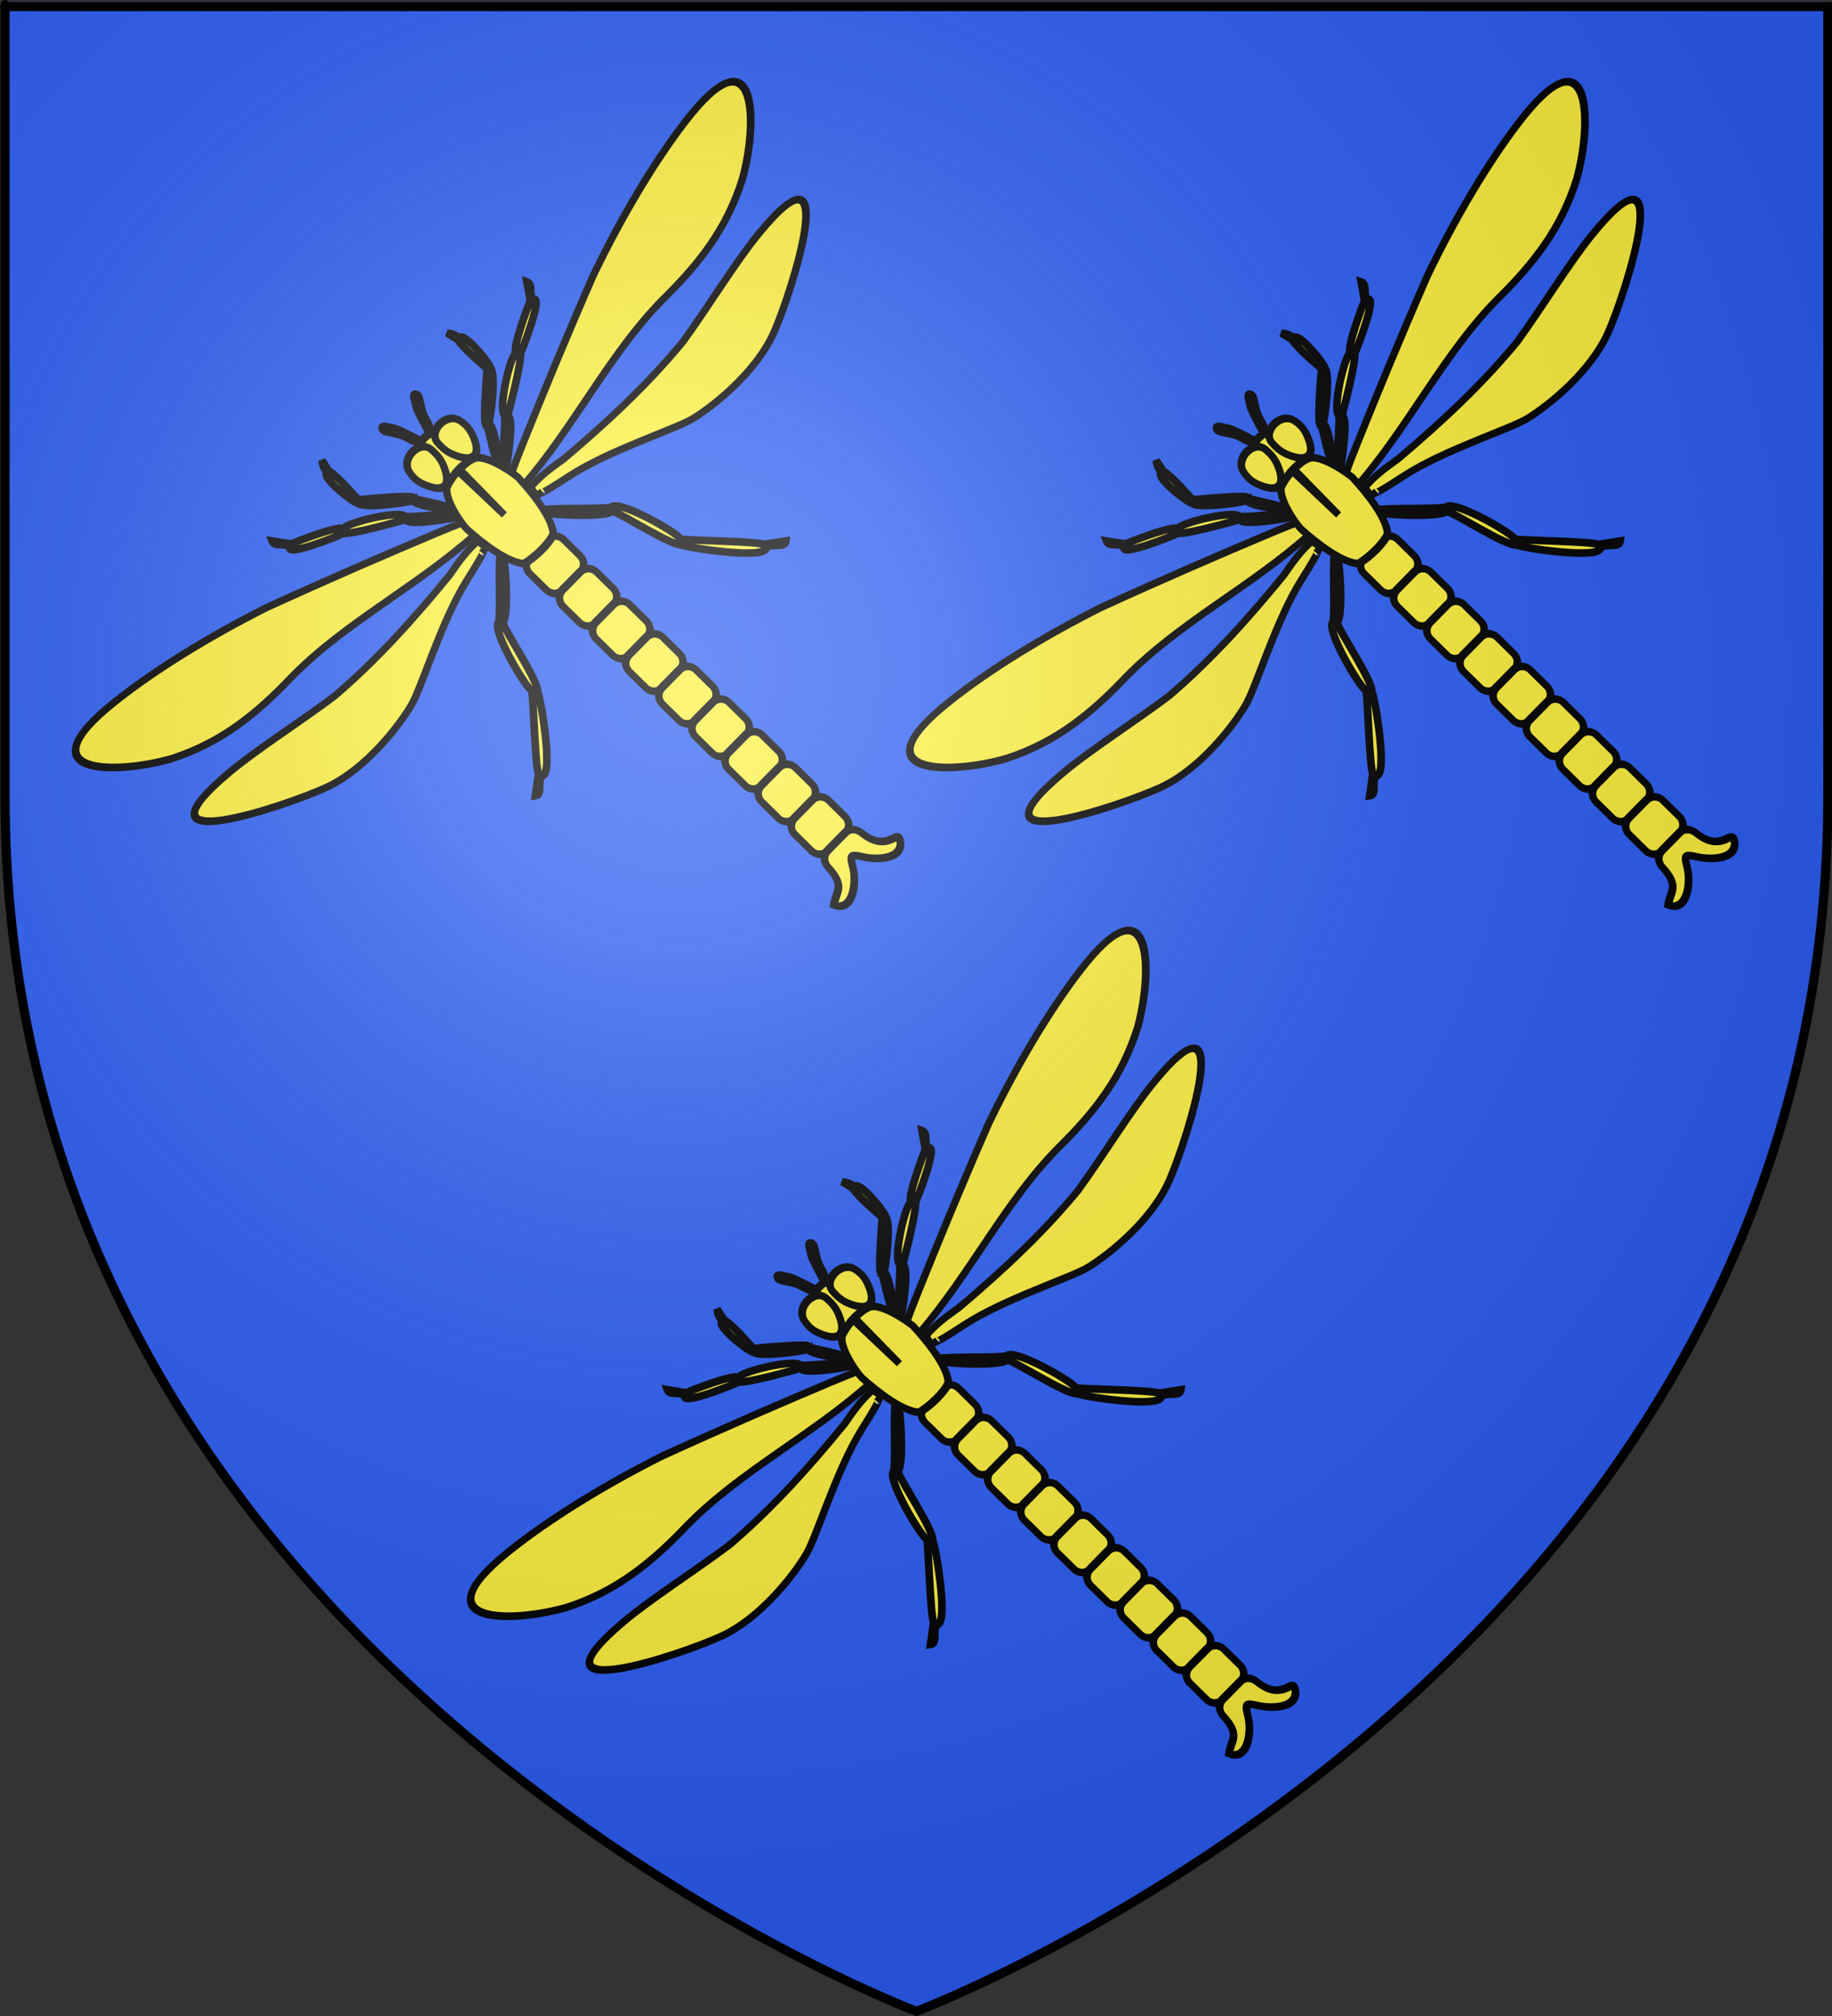<?xml version="1.0" encoding="UTF-8" standalone="no"?>
<svg
   xmlns:dc="http://purl.org/dc/elements/1.1/"
   xmlns:cc="http://web.resource.org/cc/"
   xmlns:rdf="http://www.w3.org/1999/02/22-rdf-syntax-ns#"
   xmlns:svg="http://www.w3.org/2000/svg"
   xmlns="http://www.w3.org/2000/svg"
   xmlns:xlink="http://www.w3.org/1999/xlink"
   xmlns:sodipodi="http://sodipodi.sourceforge.net/DTD/sodipodi-0.dtd"
   xmlns:inkscape="http://www.inkscape.org/namespaces/inkscape"
   height="660"
   width="600"
   version="1.0"
   id="svg2"
   sodipodi:version="0.32"
   inkscape:version="0.44.1"
   sodipodi:docname="Blason ville fr Persan (Val-d'Oise).svg"
   sodipodi:docbase="C:\Documents and Settings\Standard\Mes documents\aaaOuiqui\Blasons\Blasons Val-d'Oise"
   inkscape:export-filename="/Users/olivier/Desktop/Blason Rouge/Blason_Vide_3D.png"
   inkscape:export-xdpi="144"
   inkscape:export-ydpi="144">
  <rect width="100%" height="100%" fill="#333333" stroke="none"/>
  <sodipodi:namedview
     inkscape:window-height="712"
     inkscape:window-width="1003"
     inkscape:pageshadow="2"
     inkscape:pageopacity="0.0"
     guidetolerance="10.0"
     gridtolerance="10.0"
     objecttolerance="10.0"
     borderopacity="1.0"
     bordercolor="#666666"
     pagecolor="#ffffff"
     id="base"
     showgrid="false"
     height="660px"
     inkscape:zoom="0.27695016"
     inkscape:cx="520.34929"
     inkscape:cy="273.34313"
     inkscape:window-x="0"
     inkscape:window-y="0"
     inkscape:current-layer="layer4"
     showguides="true"
     inkscape:guide-bbox="true" />
  <desc
     id="desc4">Flag of Canton of Valais (Wallis)</desc>
  <defs
     id="defs6">
    <linearGradient
       id="linearGradient2893">
      <stop
         style="stop-color:white;stop-opacity:0.314;"
         offset="0"
         id="stop2895" />
      <stop
         id="stop2897"
         offset="0.19"
         style="stop-color:white;stop-opacity:0.251;" />
      <stop
         style="stop-color:#6b6b6b;stop-opacity:0.125;"
         offset="0.6"
         id="stop2901" />
      <stop
         style="stop-color:black;stop-opacity:0.125;"
         offset="1"
         id="stop2899" />
    </linearGradient>
    <radialGradient
       inkscape:collect="always"
       xlink:href="#linearGradient2893"
       id="radialGradient3163"
       gradientUnits="userSpaceOnUse"
       gradientTransform="matrix(1.353,0,0,1.349,-77.629,-85.747)"
       cx="221.445"
       cy="226.331"
       fx="221.445"
       fy="226.331"
       r="300" />
  </defs>
  <g
     inkscape:groupmode="layer"
     id="layer3"
     inkscape:label="Fond écu"
     style="display:inline">
    <path
       id="path2855"
       style="fill:#2b5df2;fill-opacity:1;fill-rule:evenodd;stroke:none;stroke-width:1px;stroke-linecap:butt;stroke-linejoin:miter;stroke-opacity:1"
       d="M 300.147,656.976 C 300.147,656.976 598.647,544.655 598.647,259.204 C 598.647,-26.248 598.647,0.652 598.647,0.652 L 1.647,0.652 L 1.647,259.204 C 1.647,544.655 300.147,656.976 300.147,656.976 z "
       sodipodi:nodetypes="cccccc" />
  </g>
  <g
     inkscape:groupmode="layer"
     id="layer4"
     inkscape:label="Meubles"
     style="display:inline">
    <g
       id="g32920"
       transform="translate(4.655,-3.611)"
       style="stroke:black;stroke-opacity:1;stroke-width:2.5;stroke-miterlimit:4;stroke-dasharray:none">
      <g
         id="g31835"
         inkscape:label="Fond écu"
         style="opacity:1;fill:#fcef3c;fill-opacity:1;stroke:black;stroke-width:9.733;stroke-miterlimit:4;stroke-dasharray:none;stroke-opacity:1;display:inline"
         transform="matrix(0.18,-0.183,0.183,0.18,341.452,244.787)">
        <g
           style="fill:#fcef3c;fill-opacity:1;stroke:black;stroke-width:9.733;stroke-miterlimit:4;stroke-dasharray:none;stroke-opacity:1"
           id="g31539"
           transform="translate(-763.404,10.213)">
          <g
             transform="translate(380.425,-137.872)"
             id="g29633"
             style="fill:#fcef3c;fill-opacity:1;stroke:black;stroke-width:9.733;stroke-miterlimit:4;stroke-dasharray:none;stroke-opacity:1">
            <g
               id="g29617"
               transform="matrix(1.527,0,0,1.324,-470.138,-30.334)"
               style="fill:#fcef3c;fill-opacity:1;stroke:black;stroke-width:6.845;stroke-miterlimit:4;stroke-dasharray:none;stroke-opacity:1">
              <path
                 sodipodi:nodetypes="cscscccc"
                 id="path28728"
                 d="M 883.733,142.759 C 883.733,142.759 866.356,148.401 908.106,128.316 C 949.855,108.231 994.99,87.018 1050.731,62.42 C 1101.253,42.646 1153.166,27.783 1196.064,21.799 C 1295.172,7.973 1237.397,72.794 1196.064,99.43 C 1157.398,122.445 1120.349,127.366 1076.909,126.51 C 1013.33,126.501 950.394,151.441 884.636,156.299 L 883.733,142.759 z "
                 style="fill:#fcef3c;fill-opacity:1;fill-rule:evenodd;stroke:black;stroke-width:6.845;stroke-linecap:butt;stroke-linejoin:miter;stroke-miterlimit:4;stroke-dasharray:none;stroke-opacity:1" />
              <path
                 sodipodi:nodetypes="cccssssccc"
                 id="path28730"
                 d="M 887.344,162.618 C 899.681,161.489 911.154,163.492 924.354,166.229 C 970.692,171.122 1017.03,173.616 1063.368,168.937 C 1097.82,163.068 1141.149,151.438 1170.788,148.175 C 1284.882,135.616 1157.769,209.68 1122.946,224.904 C 1089.513,239.52 1044.428,233.639 1023.65,227.612 C 1007.346,222.882 955.612,191.309 917.133,181.575 C 882.79,172.887 891.857,173.45 891.857,173.45 L 885.538,172.548 L 887.344,162.618 z "
                 style="fill:#fcef3c;fill-opacity:1;fill-rule:evenodd;stroke:black;stroke-width:6.845;stroke-linecap:butt;stroke-linejoin:miter;stroke-miterlimit:4;stroke-dasharray:none;stroke-opacity:1" />
            </g>
            <g
               transform="matrix(-1.527,0,0,1.324,2144.38,-30.334)"
               id="g29627"
               style="fill:#fcef3c;fill-opacity:1;stroke:black;stroke-width:6.845;stroke-miterlimit:4;stroke-dasharray:none;stroke-opacity:1">
              <path
                 style="fill:#fcef3c;fill-opacity:1;fill-rule:evenodd;stroke:black;stroke-width:6.845;stroke-linecap:butt;stroke-linejoin:miter;stroke-miterlimit:4;stroke-dasharray:none;stroke-opacity:1"
                 d="M 883.733,142.759 C 883.733,142.759 866.356,148.401 908.106,128.316 C 949.855,108.231 994.99,87.018 1050.731,62.42 C 1101.253,42.646 1153.166,27.783 1196.064,21.799 C 1295.172,7.973 1237.397,72.794 1196.064,99.43 C 1157.398,122.445 1120.349,127.366 1076.909,126.51 C 1013.33,126.501 950.394,151.441 884.636,156.299 L 883.733,142.759 z "
                 id="path29629"
                 sodipodi:nodetypes="cscscccc" />
              <path
                 style="fill:#fcef3c;fill-opacity:1;fill-rule:evenodd;stroke:black;stroke-width:6.845;stroke-linecap:butt;stroke-linejoin:miter;stroke-miterlimit:4;stroke-dasharray:none;stroke-opacity:1"
                 d="M 887.344,162.618 C 899.681,161.489 911.154,163.492 924.354,166.229 C 970.692,171.122 1017.03,173.616 1063.368,168.937 C 1097.82,163.068 1141.149,151.438 1170.788,148.175 C 1284.882,135.616 1157.769,209.68 1122.946,224.904 C 1089.513,239.52 1044.428,233.639 1023.65,227.612 C 1007.346,222.882 955.612,191.309 917.133,181.575 C 882.79,172.887 891.857,173.45 891.857,173.45 L 885.538,172.548 L 887.344,162.618 z "
                 id="path29631"
                 sodipodi:nodetypes="cccssssccc" />
            </g>
          </g>
          <g
             transform="translate(381.598,-137.872)"
             id="g30568"
             style="fill:#fcef3c;fill-opacity:1;stroke:black;stroke-width:9.733;stroke-miterlimit:4;stroke-dasharray:none;stroke-opacity:1">
            <g
               id="g30555"
               style="fill:#fcef3c;fill-opacity:1;stroke:black;stroke-width:9.733;stroke-miterlimit:4;stroke-dasharray:none;stroke-opacity:1">
              <path
                 sodipodi:nodetypes="ccccccccsc"
                 id="path29663"
                 d="M 881.025,140.051 C 894.521,124.059 923.861,102.209 926.159,96.722 C 927.354,84.324 985.34,48.769 992.958,51.587 C 994.136,43.737 1046.486,20.55 1053.704,17.621 L 1067.704,-2.239 C 1071.3,5.59 1058.625,9.707 1057.205,19.207 C 1071.351,24.379 1002.6,54.232 996.879,55.836 C 990.534,64.608 937.527,95.081 928.694,100.023 C 933.452,106.409 896.267,134.141 882.924,143.211 C 878.394,146.29 885.871,138.55 881.025,140.051 z "
                 style="fill:#fcef3c;fill-opacity:1;fill-rule:evenodd;stroke:black;stroke-width:9.733;stroke-linecap:butt;stroke-linejoin:miter;stroke-miterlimit:4;stroke-dasharray:none;stroke-opacity:1" />
              <path
                 style="fill:#fcef3c;fill-opacity:1;fill-rule:evenodd;stroke:black;stroke-width:9.733;stroke-linecap:butt;stroke-linejoin:miter;stroke-miterlimit:4;stroke-dasharray:none;stroke-opacity:1"
                 d="M 878.079,130.319 C 884.719,115.228 901.464,92.456 902.1,87.738 C 897.044,86.821 940.16,50.28 953.049,39.476 C 953.251,32.927 949.88,1.484 953.351,-13.638 L 949.798,-29.069 C 953.73,-23.696 955.399,-20.759 956.099,-13.097 C 966.678,-17.14 960.309,39.627 956.569,42.004 C 957.455,51.743 909.375,88.564 904.475,89.803 C 908.967,93.825 887.752,122.717 879.982,132.399 C 877.344,135.687 881.222,128.196 878.079,130.319 z "
                 id="path30551"
                 sodipodi:nodetypes="ccccccccsc" />
              <path
                 style="fill:#fcef3c;fill-opacity:1;fill-rule:evenodd;stroke:black;stroke-width:9.733;stroke-linecap:butt;stroke-linejoin:miter;stroke-miterlimit:4;stroke-dasharray:none;stroke-opacity:1"
                 d="M 878.665,219.134 C 897.28,235.832 932.807,273.943 938.944,276.399 C 952.382,276.339 974.693,360.563 971.345,367.815 C 979.329,378.59 1037.181,438.579 1041.099,448.298 L 1063.919,465.161 C 1055.9,471.304 1050.122,454.095 1039.772,453.433 C 1028.327,463.147 969.539,381.715 967.204,373.912 C 957.107,366.237 941.923,292.121 935.672,280.418 C 928.186,282.879 886.643,239.695 875.477,222.242 C 871.686,216.317 880.796,225.724 878.665,219.134 z "
                 id="path30553"
                 sodipodi:nodetypes="ccccccccsc" />
            </g>
            <g
               id="g30560"
               transform="matrix(-1,0,0,1,1671.896,0)"
               style="fill:#fcef3c;fill-opacity:1;stroke:black;stroke-width:9.733;stroke-miterlimit:4;stroke-dasharray:none;stroke-opacity:1">
              <path
                 style="fill:#fcef3c;fill-opacity:1;fill-rule:evenodd;stroke:black;stroke-width:9.733;stroke-linecap:butt;stroke-linejoin:miter;stroke-miterlimit:4;stroke-dasharray:none;stroke-opacity:1"
                 d="M 881.025,140.051 C 894.521,124.059 923.861,102.209 926.159,96.722 C 927.354,84.324 985.34,48.769 992.958,51.587 C 994.136,43.737 1046.486,20.55 1053.704,17.621 L 1067.704,-2.239 C 1071.3,5.59 1058.625,9.707 1057.205,19.207 C 1071.351,24.379 1002.6,54.232 996.879,55.836 C 990.534,64.608 937.527,95.081 928.694,100.023 C 933.452,106.409 896.267,134.141 882.924,143.211 C 878.394,146.29 885.871,138.55 881.025,140.051 z "
                 id="path30562"
                 sodipodi:nodetypes="ccccccccsc" />
              <path
                 sodipodi:nodetypes="ccccccccsc"
                 id="path30564"
                 d="M 878.079,130.319 C 884.719,115.228 901.464,92.456 902.1,87.738 C 897.044,86.821 940.16,50.28 953.049,39.476 C 953.251,32.927 949.88,1.484 953.351,-13.638 L 949.798,-29.069 C 953.73,-23.696 955.399,-20.759 956.099,-13.097 C 966.678,-17.14 960.309,39.627 956.569,42.004 C 957.455,51.743 909.375,88.564 904.475,89.803 C 908.967,93.825 887.752,122.717 879.982,132.399 C 877.344,135.687 881.222,128.196 878.079,130.319 z "
                 style="fill:#fcef3c;fill-opacity:1;fill-rule:evenodd;stroke:black;stroke-width:9.733;stroke-linecap:butt;stroke-linejoin:miter;stroke-miterlimit:4;stroke-dasharray:none;stroke-opacity:1" />
              <path
                 sodipodi:nodetypes="ccccccccsc"
                 id="path30566"
                 d="M 878.665,219.134 C 897.28,235.832 932.807,273.943 938.944,276.399 C 952.382,276.339 974.693,360.563 971.345,367.815 C 979.329,378.59 1037.181,438.579 1041.099,448.298 L 1063.919,465.161 C 1055.9,471.304 1050.122,454.095 1039.772,453.433 C 1028.327,463.147 969.539,381.715 967.204,373.912 C 957.107,366.237 941.923,292.121 935.672,280.418 C 928.186,282.879 886.643,239.695 875.477,222.242 C 871.686,216.317 880.796,225.724 878.665,219.134 z "
                 style="fill:#fcef3c;fill-opacity:1;fill-rule:evenodd;stroke:black;stroke-width:9.733;stroke-linecap:butt;stroke-linejoin:miter;stroke-miterlimit:4;stroke-dasharray:none;stroke-opacity:1" />
            </g>
          </g>
          <g
             transform="matrix(0.871,0,0,1,487.968,-137.971)"
             id="g29641"
             style="fill:#fcef3c;fill-opacity:1;stroke:black;stroke-width:10.426;stroke-miterlimit:4;stroke-dasharray:none;stroke-opacity:1">
            <path
               style="fill:#fcef3c;fill-opacity:1;stroke:black;stroke-width:10.426;stroke-miterlimit:4;stroke-dasharray:none;stroke-opacity:1"
               d="M 818.736,246.383 L 855.758,246.383 C 864.952,246.383 872.353,253.215 872.353,261.702 L 872.353,291.064 C 872.353,299.551 864.952,306.383 855.758,306.383 L 818.736,306.383 C 809.542,306.383 802.141,299.551 802.141,291.064 L 802.141,261.702 C 802.141,253.215 809.542,246.383 818.736,246.383 z "
               id="rect27796" />
            <path
               style="fill:#fcef3c;fill-opacity:1;stroke:black;stroke-width:10.426;stroke-miterlimit:4;stroke-dasharray:none;stroke-opacity:1"
               d="M 818.736,305.674 L 855.758,305.674 C 864.952,305.674 872.353,312.506 872.353,320.993 L 872.353,350.355 C 872.353,358.841 864.952,365.674 855.758,365.674 L 818.736,365.674 C 809.542,365.674 802.141,358.841 802.141,350.355 L 802.141,320.993 C 802.141,312.506 809.542,305.674 818.736,305.674 z "
               id="path27801" />
            <path
               style="fill:#fcef3c;fill-opacity:1;stroke:black;stroke-width:10.426;stroke-miterlimit:4;stroke-dasharray:none;stroke-opacity:1"
               d="M 818.736,364.964 L 855.758,364.964 C 864.952,364.964 872.353,371.797 872.353,380.284 L 872.353,409.645 C 872.353,418.132 864.952,424.964 855.758,424.964 L 818.736,424.964 C 809.542,424.964 802.141,418.132 802.141,409.645 L 802.141,380.284 C 802.141,371.797 809.542,364.964 818.736,364.964 z "
               id="path27803" />
            <path
               style="fill:#fcef3c;fill-opacity:1;stroke:black;stroke-width:10.426;stroke-miterlimit:4;stroke-dasharray:none;stroke-opacity:1"
               d="M 818.736,424.255 L 855.758,424.255 C 864.952,424.255 872.353,431.088 872.353,439.574 L 872.353,468.936 C 872.353,477.423 864.952,484.255 855.758,484.255 L 818.736,484.255 C 809.542,484.255 802.141,477.423 802.141,468.936 L 802.141,439.574 C 802.141,431.088 809.542,424.255 818.736,424.255 z "
               id="path27805" />
            <path
               style="fill:#fcef3c;fill-opacity:1;stroke:black;stroke-width:10.426;stroke-miterlimit:4;stroke-dasharray:none;stroke-opacity:1"
               d="M 818.736,483.546 L 855.758,483.546 C 864.952,483.546 872.353,490.378 872.353,498.865 L 872.353,528.227 C 872.353,536.714 864.952,543.546 855.758,543.546 L 818.736,543.546 C 809.542,543.546 802.141,536.714 802.141,528.227 L 802.141,498.865 C 802.141,490.378 809.542,483.546 818.736,483.546 z "
               id="path27807" />
            <path
               style="fill:#fcef3c;fill-opacity:1;stroke:black;stroke-width:10.426;stroke-miterlimit:4;stroke-dasharray:none;stroke-opacity:1"
               d="M 818.736,542.837 L 855.758,542.837 C 864.952,542.837 872.353,549.669 872.353,558.156 L 872.353,587.518 C 872.353,596.005 864.952,602.837 855.758,602.837 L 818.736,602.837 C 809.542,602.837 802.141,596.005 802.141,587.518 L 802.141,558.156 C 802.141,549.669 809.542,542.837 818.736,542.837 z "
               id="path27809" />
            <path
               style="fill:#fcef3c;fill-opacity:1;stroke:black;stroke-width:10.426;stroke-miterlimit:4;stroke-dasharray:none;stroke-opacity:1"
               d="M 818.736,602.128 L 855.758,602.128 C 864.952,602.128 872.353,608.96 872.353,617.447 L 872.353,646.808 C 872.353,655.295 864.952,662.128 855.758,662.128 L 818.736,662.128 C 809.542,662.128 802.141,655.295 802.141,646.808 L 802.141,617.447 C 802.141,608.96 809.542,602.128 818.736,602.128 z "
               id="path27811" />
            <path
               style="fill:#fcef3c;fill-opacity:1;stroke:black;stroke-width:10.426;stroke-miterlimit:4;stroke-dasharray:none;stroke-opacity:1"
               d="M 818.736,661.418 L 855.758,661.418 C 864.952,661.418 872.353,668.251 872.353,676.738 L 872.353,706.099 C 872.353,714.586 864.952,721.418 855.758,721.418 L 818.736,721.418 C 809.542,721.418 802.141,714.586 802.141,706.099 L 802.141,676.738 C 802.141,668.251 809.542,661.418 818.736,661.418 z "
               id="path27813" />
            <path
               style="fill:#fcef3c;fill-opacity:1;stroke:black;stroke-width:10.426;stroke-miterlimit:4;stroke-dasharray:none;stroke-opacity:1"
               d="M 818.736,720.709 L 855.758,720.709 C 864.952,720.709 872.353,727.542 872.353,736.028 L 872.353,765.39 C 872.353,773.877 864.952,780.709 855.758,780.709 L 818.736,780.709 C 809.542,780.709 802.141,773.877 802.141,765.39 L 802.141,736.028 C 802.141,727.542 809.542,720.709 818.736,720.709 z "
               id="path27815" />
            <path
               id="path27799"
               d="M 818.709,780 L 855.73,780 C 864.924,780 871.425,786.922 872.326,795.319 C 876.566,834.824 909.927,825.431 905.57,834.441 C 890.532,858.469 860.956,835.497 848.262,817.326 C 839.313,804.516 836.875,804.059 827.626,817.634 C 815.177,835.907 780.407,858.318 768.532,834.441 C 784.902,823.743 800.204,829 802.113,795.319 C 802.59,786.913 809.515,780 818.709,780 z "
               style="fill:#fcef3c;fill-opacity:1;stroke:black;stroke-width:10.426;stroke-miterlimit:4;stroke-dasharray:none;stroke-opacity:1"
               sodipodi:nodetypes="ccscsscsc" />
            <g
               id="g28724"
               transform="translate(1.208,0)"
               style="fill:#fcef3c;fill-opacity:1;stroke:black;stroke-width:10.426;stroke-miterlimit:4;stroke-dasharray:none;stroke-opacity:1">
              <path
                 sodipodi:nodetypes="cssssc"
                 id="path27835"
                 d="M 842.553,48.511 C 859.064,1.277 856.681,12.194 863.881,1.012 C 869.588,-7.85 873.788,-1.288 871.922,1.915 C 868.118,8.442 859.114,17.881 856.222,27.066 C 852.898,37.622 852.392,37.263 849.574,42.128 C 838.114,61.916 842.553,48.511 842.553,48.511 z "
                 style="fill:#fcef3c;fill-opacity:1;fill-rule:evenodd;stroke:black;stroke-width:10.426;stroke-linecap:butt;stroke-linejoin:miter;stroke-miterlimit:4;stroke-dasharray:none;stroke-opacity:1" />
              <path
                 style="fill:#fcef3c;fill-opacity:1;fill-rule:evenodd;stroke:black;stroke-width:10.426;stroke-linecap:butt;stroke-linejoin:miter;stroke-miterlimit:4;stroke-dasharray:none;stroke-opacity:1"
                 d="M 829.524,48.511 C 813.013,1.277 815.396,12.194 808.196,1.012 C 802.49,-7.85 798.29,-1.288 800.156,1.915 C 803.959,8.442 812.963,17.881 815.856,27.066 C 819.18,37.622 819.686,37.263 822.503,42.128 C 833.964,61.916 829.524,48.511 829.524,48.511 z "
                 id="path28722"
                 sodipodi:nodetypes="cssssc" />
            </g>
            <path
               id="path27819"
               d="M 818.736,47.986 C 833.361,41.132 844.428,44.954 855.758,47.986 C 864.952,47.986 872.353,54.818 872.353,63.305 L 872.353,92.667 C 872.353,101.154 864.952,107.986 855.758,107.986 C 844.083,111.314 832.097,113.087 818.736,107.986 C 809.542,107.986 802.141,101.154 802.141,92.667 L 802.141,63.305 C 802.141,54.818 809.542,47.986 818.736,47.986 z "
               style="fill:#fcef3c;fill-opacity:1;stroke:black;stroke-width:10.426;stroke-miterlimit:4;stroke-dasharray:none;stroke-opacity:1"
               sodipodi:nodetypes="ccccccccc" />
            <g
               id="g27825"
               transform="translate(1.743,2)"
               style="fill:#fcef3c;fill-opacity:1;stroke:black;stroke-width:10.426;stroke-miterlimit:4;stroke-dasharray:none;stroke-opacity:1">
              <path
                 sodipodi:nodetypes="cssss"
                 id="path27821"
                 d="M 888.226,58.912 C 891.06,70.33 889.204,78.159 883.758,88.554 C 873.223,108.665 860.014,108.433 848.715,88.554 C 842.727,78.018 841.515,70.662 842.333,58.912 C 843.712,39.094 883.197,38.652 888.226,58.912 z "
                 style="fill:#fcef3c;fill-opacity:1;stroke:black;stroke-width:10.426;stroke-miterlimit:4;stroke-dasharray:none;stroke-opacity:1" />
              <path
                 style="fill:#fcef3c;fill-opacity:1;stroke:black;stroke-width:10.426;stroke-miterlimit:4;stroke-dasharray:none;stroke-opacity:1"
                 d="M 782.782,58.912 C 779.948,70.33 781.805,78.159 787.25,88.554 C 797.786,108.665 810.994,108.433 822.293,88.554 C 828.282,78.018 829.494,70.662 828.676,58.912 C 827.296,39.094 787.811,38.652 782.782,58.912 z "
                 id="path27823"
                 sodipodi:nodetypes="cssss" />
            </g>
            <g
               id="g27829"
               transform="translate(1.115,0)"
               style="fill:#fcef3c;fill-opacity:1;stroke:black;stroke-width:10.426;stroke-miterlimit:4;stroke-dasharray:none;stroke-opacity:1">
              <path
                 sodipodi:nodetypes="ccccccc"
                 d="M 866.487,108.68 C 879.104,117.123 887.022,145.641 889.423,164.272 C 887.93,193.648 882,232.625 866.487,247.485 C 853.216,252.463 822.785,251.616 805.777,247.485 C 790.263,232.625 784.334,193.648 782.84,164.272 C 783.971,145.701 793.737,115.849 805.777,108.68 C 822.359,102.814 853.258,101.807 866.487,108.68 z "
                 style="fill:#fcef3c;fill-opacity:1;fill-rule:evenodd;stroke:black;stroke-width:10.426;stroke-linecap:butt;stroke-linejoin:miter;stroke-miterlimit:4;stroke-dasharray:none;stroke-opacity:1"
                 id="path26017" />
              <path
                 sodipodi:nodetypes="cccc"
                 id="path26909"
                 d="M 834.268,104.094 L 836.132,185.694 L 837.996,104.094 L 834.268,104.094 z "
                 style="fill:#fcef3c;fill-opacity:1;fill-rule:evenodd;stroke:black;stroke-width:10.426;stroke-linecap:butt;stroke-linejoin:miter;stroke-miterlimit:4;stroke-dasharray:none;stroke-opacity:1" />
            </g>
          </g>
        </g>
      </g>
      <g
         id="g32764"
         inkscape:label="Fond écu"
         style="opacity:1;fill:#fcef3c;fill-opacity:1;stroke:black;stroke-width:9.733;stroke-miterlimit:4;stroke-dasharray:none;stroke-opacity:1;display:inline"
         transform="matrix(0.18,-0.183,0.183,0.18,68.215,244.787)">
        <g
           style="fill:#fcef3c;fill-opacity:1;stroke:black;stroke-width:9.733;stroke-miterlimit:4;stroke-dasharray:none;stroke-opacity:1"
           id="g32766"
           transform="translate(-763.404,10.213)">
          <g
             transform="translate(380.425,-137.872)"
             id="g32768"
             style="fill:#fcef3c;fill-opacity:1;stroke:black;stroke-width:9.733;stroke-miterlimit:4;stroke-dasharray:none;stroke-opacity:1">
            <g
               id="g32770"
               transform="matrix(1.527,0,0,1.324,-470.138,-30.334)"
               style="fill:#fcef3c;fill-opacity:1;stroke:black;stroke-width:6.845;stroke-miterlimit:4;stroke-dasharray:none;stroke-opacity:1">
              <path
                 sodipodi:nodetypes="cscscccc"
                 id="path32772"
                 d="M 883.733,142.759 C 883.733,142.759 866.356,148.401 908.106,128.316 C 949.855,108.231 994.99,87.018 1050.731,62.42 C 1101.253,42.646 1153.166,27.783 1196.064,21.799 C 1295.172,7.973 1237.397,72.794 1196.064,99.43 C 1157.398,122.445 1120.349,127.366 1076.909,126.51 C 1013.33,126.501 950.394,151.441 884.636,156.299 L 883.733,142.759 z "
                 style="fill:#fcef3c;fill-opacity:1;fill-rule:evenodd;stroke:black;stroke-width:6.845;stroke-linecap:butt;stroke-linejoin:miter;stroke-miterlimit:4;stroke-dasharray:none;stroke-opacity:1" />
              <path
                 sodipodi:nodetypes="cccssssccc"
                 id="path32774"
                 d="M 887.344,162.618 C 899.681,161.489 911.154,163.492 924.354,166.229 C 970.692,171.122 1017.03,173.616 1063.368,168.937 C 1097.82,163.068 1141.149,151.438 1170.788,148.175 C 1284.882,135.616 1157.769,209.68 1122.946,224.904 C 1089.513,239.52 1044.428,233.639 1023.65,227.612 C 1007.346,222.882 955.612,191.309 917.133,181.575 C 882.79,172.887 891.857,173.45 891.857,173.45 L 885.538,172.548 L 887.344,162.618 z "
                 style="fill:#fcef3c;fill-opacity:1;fill-rule:evenodd;stroke:black;stroke-width:6.845;stroke-linecap:butt;stroke-linejoin:miter;stroke-miterlimit:4;stroke-dasharray:none;stroke-opacity:1" />
            </g>
            <g
               transform="matrix(-1.527,0,0,1.324,2144.38,-30.334)"
               id="g32776"
               style="fill:#fcef3c;fill-opacity:1;stroke:black;stroke-width:6.845;stroke-miterlimit:4;stroke-dasharray:none;stroke-opacity:1">
              <path
                 style="fill:#fcef3c;fill-opacity:1;fill-rule:evenodd;stroke:black;stroke-width:6.845;stroke-linecap:butt;stroke-linejoin:miter;stroke-miterlimit:4;stroke-dasharray:none;stroke-opacity:1"
                 d="M 883.733,142.759 C 883.733,142.759 866.356,148.401 908.106,128.316 C 949.855,108.231 994.99,87.018 1050.731,62.42 C 1101.253,42.646 1153.166,27.783 1196.064,21.799 C 1295.172,7.973 1237.397,72.794 1196.064,99.43 C 1157.398,122.445 1120.349,127.366 1076.909,126.51 C 1013.33,126.501 950.394,151.441 884.636,156.299 L 883.733,142.759 z "
                 id="path32778"
                 sodipodi:nodetypes="cscscccc" />
              <path
                 style="fill:#fcef3c;fill-opacity:1;fill-rule:evenodd;stroke:black;stroke-width:6.845;stroke-linecap:butt;stroke-linejoin:miter;stroke-miterlimit:4;stroke-dasharray:none;stroke-opacity:1"
                 d="M 887.344,162.618 C 899.681,161.489 911.154,163.492 924.354,166.229 C 970.692,171.122 1017.03,173.616 1063.368,168.937 C 1097.82,163.068 1141.149,151.438 1170.788,148.175 C 1284.882,135.616 1157.769,209.68 1122.946,224.904 C 1089.513,239.52 1044.428,233.639 1023.65,227.612 C 1007.346,222.882 955.612,191.309 917.133,181.575 C 882.79,172.887 891.857,173.45 891.857,173.45 L 885.538,172.548 L 887.344,162.618 z "
                 id="path32780"
                 sodipodi:nodetypes="cccssssccc" />
            </g>
          </g>
          <g
             transform="translate(381.598,-137.872)"
             id="g32782"
             style="fill:#fcef3c;fill-opacity:1;stroke:black;stroke-width:9.733;stroke-miterlimit:4;stroke-dasharray:none;stroke-opacity:1">
            <g
               id="g32784"
               style="fill:#fcef3c;fill-opacity:1;stroke:black;stroke-width:9.733;stroke-miterlimit:4;stroke-dasharray:none;stroke-opacity:1">
              <path
                 sodipodi:nodetypes="ccccccccsc"
                 id="path32786"
                 d="M 881.025,140.051 C 894.521,124.059 923.861,102.209 926.159,96.722 C 927.354,84.324 985.34,48.769 992.958,51.587 C 994.136,43.737 1046.486,20.55 1053.704,17.621 L 1067.704,-2.239 C 1071.3,5.59 1058.625,9.707 1057.205,19.207 C 1071.351,24.379 1002.6,54.232 996.879,55.836 C 990.534,64.608 937.527,95.081 928.694,100.023 C 933.452,106.409 896.267,134.141 882.924,143.211 C 878.394,146.29 885.871,138.55 881.025,140.051 z "
                 style="fill:#fcef3c;fill-opacity:1;fill-rule:evenodd;stroke:black;stroke-width:9.733;stroke-linecap:butt;stroke-linejoin:miter;stroke-miterlimit:4;stroke-dasharray:none;stroke-opacity:1" />
              <path
                 style="fill:#fcef3c;fill-opacity:1;fill-rule:evenodd;stroke:black;stroke-width:9.733;stroke-linecap:butt;stroke-linejoin:miter;stroke-miterlimit:4;stroke-dasharray:none;stroke-opacity:1"
                 d="M 878.079,130.319 C 884.719,115.228 901.464,92.456 902.1,87.738 C 897.044,86.821 940.16,50.28 953.049,39.476 C 953.251,32.927 949.88,1.484 953.351,-13.638 L 949.798,-29.069 C 953.73,-23.696 955.399,-20.759 956.099,-13.097 C 966.678,-17.14 960.309,39.627 956.569,42.004 C 957.455,51.743 909.375,88.564 904.475,89.803 C 908.967,93.825 887.752,122.717 879.982,132.399 C 877.344,135.687 881.222,128.196 878.079,130.319 z "
                 id="path32788"
                 sodipodi:nodetypes="ccccccccsc" />
              <path
                 style="fill:#fcef3c;fill-opacity:1;fill-rule:evenodd;stroke:black;stroke-width:9.733;stroke-linecap:butt;stroke-linejoin:miter;stroke-miterlimit:4;stroke-dasharray:none;stroke-opacity:1"
                 d="M 878.665,219.134 C 897.28,235.832 932.807,273.943 938.944,276.399 C 952.382,276.339 974.693,360.563 971.345,367.815 C 979.329,378.59 1037.181,438.579 1041.099,448.298 L 1063.919,465.161 C 1055.9,471.304 1050.122,454.095 1039.772,453.433 C 1028.327,463.147 969.539,381.715 967.204,373.912 C 957.107,366.237 941.923,292.121 935.672,280.418 C 928.186,282.879 886.643,239.695 875.477,222.242 C 871.686,216.317 880.796,225.724 878.665,219.134 z "
                 id="path32790"
                 sodipodi:nodetypes="ccccccccsc" />
            </g>
            <g
               id="g32792"
               transform="matrix(-1,0,0,1,1671.896,0)"
               style="fill:#fcef3c;fill-opacity:1;stroke:black;stroke-width:9.733;stroke-miterlimit:4;stroke-dasharray:none;stroke-opacity:1">
              <path
                 style="fill:#fcef3c;fill-opacity:1;fill-rule:evenodd;stroke:black;stroke-width:9.733;stroke-linecap:butt;stroke-linejoin:miter;stroke-miterlimit:4;stroke-dasharray:none;stroke-opacity:1"
                 d="M 881.025,140.051 C 894.521,124.059 923.861,102.209 926.159,96.722 C 927.354,84.324 985.34,48.769 992.958,51.587 C 994.136,43.737 1046.486,20.55 1053.704,17.621 L 1067.704,-2.239 C 1071.3,5.59 1058.625,9.707 1057.205,19.207 C 1071.351,24.379 1002.6,54.232 996.879,55.836 C 990.534,64.608 937.527,95.081 928.694,100.023 C 933.452,106.409 896.267,134.141 882.924,143.211 C 878.394,146.29 885.871,138.55 881.025,140.051 z "
                 id="path32794"
                 sodipodi:nodetypes="ccccccccsc" />
              <path
                 sodipodi:nodetypes="ccccccccsc"
                 id="path32796"
                 d="M 878.079,130.319 C 884.719,115.228 901.464,92.456 902.1,87.738 C 897.044,86.821 940.16,50.28 953.049,39.476 C 953.251,32.927 949.88,1.484 953.351,-13.638 L 949.798,-29.069 C 953.73,-23.696 955.399,-20.759 956.099,-13.097 C 966.678,-17.14 960.309,39.627 956.569,42.004 C 957.455,51.743 909.375,88.564 904.475,89.803 C 908.967,93.825 887.752,122.717 879.982,132.399 C 877.344,135.687 881.222,128.196 878.079,130.319 z "
                 style="fill:#fcef3c;fill-opacity:1;fill-rule:evenodd;stroke:black;stroke-width:9.733;stroke-linecap:butt;stroke-linejoin:miter;stroke-miterlimit:4;stroke-dasharray:none;stroke-opacity:1" />
              <path
                 sodipodi:nodetypes="ccccccccsc"
                 id="path32798"
                 d="M 878.665,219.134 C 897.28,235.832 932.807,273.943 938.944,276.399 C 952.382,276.339 974.693,360.563 971.345,367.815 C 979.329,378.59 1037.181,438.579 1041.099,448.298 L 1063.919,465.161 C 1055.9,471.304 1050.122,454.095 1039.772,453.433 C 1028.327,463.147 969.539,381.715 967.204,373.912 C 957.107,366.237 941.923,292.121 935.672,280.418 C 928.186,282.879 886.643,239.695 875.477,222.242 C 871.686,216.317 880.796,225.724 878.665,219.134 z "
                 style="fill:#fcef3c;fill-opacity:1;fill-rule:evenodd;stroke:black;stroke-width:9.733;stroke-linecap:butt;stroke-linejoin:miter;stroke-miterlimit:4;stroke-dasharray:none;stroke-opacity:1" />
            </g>
          </g>
          <g
             transform="matrix(0.871,0,0,1,487.968,-137.971)"
             id="g32800"
             style="fill:#fcef3c;fill-opacity:1;stroke:black;stroke-width:10.426;stroke-miterlimit:4;stroke-dasharray:none;stroke-opacity:1">
            <path
               style="fill:#fcef3c;fill-opacity:1;stroke:black;stroke-width:10.426;stroke-miterlimit:4;stroke-dasharray:none;stroke-opacity:1"
               d="M 818.736,246.383 L 855.758,246.383 C 864.952,246.383 872.353,253.215 872.353,261.702 L 872.353,291.064 C 872.353,299.551 864.952,306.383 855.758,306.383 L 818.736,306.383 C 809.542,306.383 802.141,299.551 802.141,291.064 L 802.141,261.702 C 802.141,253.215 809.542,246.383 818.736,246.383 z "
               id="path32802" />
            <path
               style="fill:#fcef3c;fill-opacity:1;stroke:black;stroke-width:10.426;stroke-miterlimit:4;stroke-dasharray:none;stroke-opacity:1"
               d="M 818.736,305.674 L 855.758,305.674 C 864.952,305.674 872.353,312.506 872.353,320.993 L 872.353,350.355 C 872.353,358.841 864.952,365.674 855.758,365.674 L 818.736,365.674 C 809.542,365.674 802.141,358.841 802.141,350.355 L 802.141,320.993 C 802.141,312.506 809.542,305.674 818.736,305.674 z "
               id="path32804" />
            <path
               style="fill:#fcef3c;fill-opacity:1;stroke:black;stroke-width:10.426;stroke-miterlimit:4;stroke-dasharray:none;stroke-opacity:1"
               d="M 818.736,364.964 L 855.758,364.964 C 864.952,364.964 872.353,371.797 872.353,380.284 L 872.353,409.645 C 872.353,418.132 864.952,424.964 855.758,424.964 L 818.736,424.964 C 809.542,424.964 802.141,418.132 802.141,409.645 L 802.141,380.284 C 802.141,371.797 809.542,364.964 818.736,364.964 z "
               id="path32806" />
            <path
               style="fill:#fcef3c;fill-opacity:1;stroke:black;stroke-width:10.426;stroke-miterlimit:4;stroke-dasharray:none;stroke-opacity:1"
               d="M 818.736,424.255 L 855.758,424.255 C 864.952,424.255 872.353,431.088 872.353,439.574 L 872.353,468.936 C 872.353,477.423 864.952,484.255 855.758,484.255 L 818.736,484.255 C 809.542,484.255 802.141,477.423 802.141,468.936 L 802.141,439.574 C 802.141,431.088 809.542,424.255 818.736,424.255 z "
               id="path32808" />
            <path
               style="fill:#fcef3c;fill-opacity:1;stroke:black;stroke-width:10.426;stroke-miterlimit:4;stroke-dasharray:none;stroke-opacity:1"
               d="M 818.736,483.546 L 855.758,483.546 C 864.952,483.546 872.353,490.378 872.353,498.865 L 872.353,528.227 C 872.353,536.714 864.952,543.546 855.758,543.546 L 818.736,543.546 C 809.542,543.546 802.141,536.714 802.141,528.227 L 802.141,498.865 C 802.141,490.378 809.542,483.546 818.736,483.546 z "
               id="path32810" />
            <path
               style="fill:#fcef3c;fill-opacity:1;stroke:black;stroke-width:10.426;stroke-miterlimit:4;stroke-dasharray:none;stroke-opacity:1"
               d="M 818.736,542.837 L 855.758,542.837 C 864.952,542.837 872.353,549.669 872.353,558.156 L 872.353,587.518 C 872.353,596.005 864.952,602.837 855.758,602.837 L 818.736,602.837 C 809.542,602.837 802.141,596.005 802.141,587.518 L 802.141,558.156 C 802.141,549.669 809.542,542.837 818.736,542.837 z "
               id="path32812" />
            <path
               style="fill:#fcef3c;fill-opacity:1;stroke:black;stroke-width:10.426;stroke-miterlimit:4;stroke-dasharray:none;stroke-opacity:1"
               d="M 818.736,602.128 L 855.758,602.128 C 864.952,602.128 872.353,608.96 872.353,617.447 L 872.353,646.808 C 872.353,655.295 864.952,662.128 855.758,662.128 L 818.736,662.128 C 809.542,662.128 802.141,655.295 802.141,646.808 L 802.141,617.447 C 802.141,608.96 809.542,602.128 818.736,602.128 z "
               id="path32814" />
            <path
               style="fill:#fcef3c;fill-opacity:1;stroke:black;stroke-width:10.426;stroke-miterlimit:4;stroke-dasharray:none;stroke-opacity:1"
               d="M 818.736,661.418 L 855.758,661.418 C 864.952,661.418 872.353,668.251 872.353,676.738 L 872.353,706.099 C 872.353,714.586 864.952,721.418 855.758,721.418 L 818.736,721.418 C 809.542,721.418 802.141,714.586 802.141,706.099 L 802.141,676.738 C 802.141,668.251 809.542,661.418 818.736,661.418 z "
               id="path32816" />
            <path
               style="fill:#fcef3c;fill-opacity:1;stroke:black;stroke-width:10.426;stroke-miterlimit:4;stroke-dasharray:none;stroke-opacity:1"
               d="M 818.736,720.709 L 855.758,720.709 C 864.952,720.709 872.353,727.542 872.353,736.028 L 872.353,765.39 C 872.353,773.877 864.952,780.709 855.758,780.709 L 818.736,780.709 C 809.542,780.709 802.141,773.877 802.141,765.39 L 802.141,736.028 C 802.141,727.542 809.542,720.709 818.736,720.709 z "
               id="path32818" />
            <path
               id="path32820"
               d="M 818.709,780 L 855.73,780 C 864.924,780 871.425,786.922 872.326,795.319 C 876.566,834.824 909.927,825.431 905.57,834.441 C 890.532,858.469 860.956,835.497 848.262,817.326 C 839.313,804.516 836.875,804.059 827.626,817.634 C 815.177,835.907 780.407,858.318 768.532,834.441 C 784.902,823.743 800.204,829 802.113,795.319 C 802.59,786.913 809.515,780 818.709,780 z "
               style="fill:#fcef3c;fill-opacity:1;stroke:black;stroke-width:10.426;stroke-miterlimit:4;stroke-dasharray:none;stroke-opacity:1"
               sodipodi:nodetypes="ccscsscsc" />
            <g
               id="g32822"
               transform="translate(1.208,0)"
               style="fill:#fcef3c;fill-opacity:1;stroke:black;stroke-width:10.426;stroke-miterlimit:4;stroke-dasharray:none;stroke-opacity:1">
              <path
                 sodipodi:nodetypes="cssssc"
                 id="path32824"
                 d="M 842.553,48.511 C 859.064,1.277 856.681,12.194 863.881,1.012 C 869.588,-7.85 873.788,-1.288 871.922,1.915 C 868.118,8.442 859.114,17.881 856.222,27.066 C 852.898,37.622 852.392,37.263 849.574,42.128 C 838.114,61.916 842.553,48.511 842.553,48.511 z "
                 style="fill:#fcef3c;fill-opacity:1;fill-rule:evenodd;stroke:black;stroke-width:10.426;stroke-linecap:butt;stroke-linejoin:miter;stroke-miterlimit:4;stroke-dasharray:none;stroke-opacity:1" />
              <path
                 style="fill:#fcef3c;fill-opacity:1;fill-rule:evenodd;stroke:black;stroke-width:10.426;stroke-linecap:butt;stroke-linejoin:miter;stroke-miterlimit:4;stroke-dasharray:none;stroke-opacity:1"
                 d="M 829.524,48.511 C 813.013,1.277 815.396,12.194 808.196,1.012 C 802.49,-7.85 798.29,-1.288 800.156,1.915 C 803.959,8.442 812.963,17.881 815.856,27.066 C 819.18,37.622 819.686,37.263 822.503,42.128 C 833.964,61.916 829.524,48.511 829.524,48.511 z "
                 id="path32826"
                 sodipodi:nodetypes="cssssc" />
            </g>
            <path
               id="path32828"
               d="M 818.736,47.986 C 833.361,41.132 844.428,44.954 855.758,47.986 C 864.952,47.986 872.353,54.818 872.353,63.305 L 872.353,92.667 C 872.353,101.154 864.952,107.986 855.758,107.986 C 844.083,111.314 832.097,113.087 818.736,107.986 C 809.542,107.986 802.141,101.154 802.141,92.667 L 802.141,63.305 C 802.141,54.818 809.542,47.986 818.736,47.986 z "
               style="fill:#fcef3c;fill-opacity:1;stroke:black;stroke-width:10.426;stroke-miterlimit:4;stroke-dasharray:none;stroke-opacity:1"
               sodipodi:nodetypes="ccccccccc" />
            <g
               id="g32830"
               transform="translate(1.743,2)"
               style="fill:#fcef3c;fill-opacity:1;stroke:black;stroke-width:10.426;stroke-miterlimit:4;stroke-dasharray:none;stroke-opacity:1">
              <path
                 sodipodi:nodetypes="cssss"
                 id="path32832"
                 d="M 888.226,58.912 C 891.06,70.33 889.204,78.159 883.758,88.554 C 873.223,108.665 860.014,108.433 848.715,88.554 C 842.727,78.018 841.515,70.662 842.333,58.912 C 843.712,39.094 883.197,38.652 888.226,58.912 z "
                 style="fill:#fcef3c;fill-opacity:1;stroke:black;stroke-width:10.426;stroke-miterlimit:4;stroke-dasharray:none;stroke-opacity:1" />
              <path
                 style="fill:#fcef3c;fill-opacity:1;stroke:black;stroke-width:10.426;stroke-miterlimit:4;stroke-dasharray:none;stroke-opacity:1"
                 d="M 782.782,58.912 C 779.948,70.33 781.805,78.159 787.25,88.554 C 797.786,108.665 810.994,108.433 822.293,88.554 C 828.282,78.018 829.494,70.662 828.676,58.912 C 827.296,39.094 787.811,38.652 782.782,58.912 z "
                 id="path32834"
                 sodipodi:nodetypes="cssss" />
            </g>
            <g
               id="g32836"
               transform="translate(1.115,0)"
               style="fill:#fcef3c;fill-opacity:1;stroke:black;stroke-width:10.426;stroke-miterlimit:4;stroke-dasharray:none;stroke-opacity:1">
              <path
                 sodipodi:nodetypes="ccccccc"
                 d="M 866.487,108.68 C 879.104,117.123 887.022,145.641 889.423,164.272 C 887.93,193.648 882,232.625 866.487,247.485 C 853.216,252.463 822.785,251.616 805.777,247.485 C 790.263,232.625 784.334,193.648 782.84,164.272 C 783.971,145.701 793.737,115.849 805.777,108.68 C 822.359,102.814 853.258,101.807 866.487,108.68 z "
                 style="fill:#fcef3c;fill-opacity:1;fill-rule:evenodd;stroke:black;stroke-width:10.426;stroke-linecap:butt;stroke-linejoin:miter;stroke-miterlimit:4;stroke-dasharray:none;stroke-opacity:1"
                 id="path32838" />
              <path
                 sodipodi:nodetypes="cccc"
                 id="path32840"
                 d="M 834.268,104.094 L 836.132,185.694 L 837.996,104.094 L 834.268,104.094 z "
                 style="fill:#fcef3c;fill-opacity:1;fill-rule:evenodd;stroke:black;stroke-width:10.426;stroke-linecap:butt;stroke-linejoin:miter;stroke-miterlimit:4;stroke-dasharray:none;stroke-opacity:1" />
            </g>
          </g>
        </g>
      </g>
    </g>
    <g
       transform="matrix(0.18,-0.183,0.183,0.18,202.267,519.031)"
       style="opacity:1;fill:#fcef3c;fill-opacity:1;stroke:black;stroke-width:9.733;stroke-miterlimit:4;stroke-dasharray:none;stroke-opacity:1;display:inline"
       inkscape:label="Fond écu"
       id="g32842">
      <g
         transform="translate(-763.404,10.213)"
         id="g32844"
         style="fill:#fcef3c;fill-opacity:1;stroke:black;stroke-width:9.733;stroke-miterlimit:4;stroke-dasharray:none;stroke-opacity:1">
        <g
           style="fill:#fcef3c;fill-opacity:1;stroke:black;stroke-width:9.733;stroke-miterlimit:4;stroke-dasharray:none;stroke-opacity:1"
           id="g32846"
           transform="translate(380.425,-137.872)">
          <g
             style="fill:#fcef3c;fill-opacity:1;stroke:black;stroke-width:6.845;stroke-miterlimit:4;stroke-dasharray:none;stroke-opacity:1"
             transform="matrix(1.527,0,0,1.324,-470.138,-30.334)"
             id="g32848">
            <path
               style="fill:#fcef3c;fill-opacity:1;fill-rule:evenodd;stroke:black;stroke-width:6.845;stroke-linecap:butt;stroke-linejoin:miter;stroke-miterlimit:4;stroke-dasharray:none;stroke-opacity:1"
               d="M 883.733,142.759 C 883.733,142.759 866.356,148.401 908.106,128.316 C 949.855,108.231 994.99,87.018 1050.731,62.42 C 1101.253,42.646 1153.166,27.783 1196.064,21.799 C 1295.172,7.973 1237.397,72.794 1196.064,99.43 C 1157.398,122.445 1120.349,127.366 1076.909,126.51 C 1013.33,126.501 950.394,151.441 884.636,156.299 L 883.733,142.759 z "
               id="path32850"
               sodipodi:nodetypes="cscscccc" />
            <path
               style="fill:#fcef3c;fill-opacity:1;fill-rule:evenodd;stroke:black;stroke-width:6.845;stroke-linecap:butt;stroke-linejoin:miter;stroke-miterlimit:4;stroke-dasharray:none;stroke-opacity:1"
               d="M 887.344,162.618 C 899.681,161.489 911.154,163.492 924.354,166.229 C 970.692,171.122 1017.03,173.616 1063.368,168.937 C 1097.82,163.068 1141.149,151.438 1170.788,148.175 C 1284.882,135.616 1157.769,209.68 1122.946,224.904 C 1089.513,239.52 1044.428,233.639 1023.65,227.612 C 1007.346,222.882 955.612,191.309 917.133,181.575 C 882.79,172.887 891.857,173.45 891.857,173.45 L 885.538,172.548 L 887.344,162.618 z "
               id="path32852"
               sodipodi:nodetypes="cccssssccc" />
          </g>
          <g
             style="fill:#fcef3c;fill-opacity:1;stroke:black;stroke-width:6.845;stroke-miterlimit:4;stroke-dasharray:none;stroke-opacity:1"
             id="g32854"
             transform="matrix(-1.527,0,0,1.324,2144.38,-30.334)">
            <path
               sodipodi:nodetypes="cscscccc"
               id="path32856"
               d="M 883.733,142.759 C 883.733,142.759 866.356,148.401 908.106,128.316 C 949.855,108.231 994.99,87.018 1050.731,62.42 C 1101.253,42.646 1153.166,27.783 1196.064,21.799 C 1295.172,7.973 1237.397,72.794 1196.064,99.43 C 1157.398,122.445 1120.349,127.366 1076.909,126.51 C 1013.33,126.501 950.394,151.441 884.636,156.299 L 883.733,142.759 z "
               style="fill:#fcef3c;fill-opacity:1;fill-rule:evenodd;stroke:black;stroke-width:6.845;stroke-linecap:butt;stroke-linejoin:miter;stroke-miterlimit:4;stroke-dasharray:none;stroke-opacity:1" />
            <path
               sodipodi:nodetypes="cccssssccc"
               id="path32858"
               d="M 887.344,162.618 C 899.681,161.489 911.154,163.492 924.354,166.229 C 970.692,171.122 1017.03,173.616 1063.368,168.937 C 1097.82,163.068 1141.149,151.438 1170.788,148.175 C 1284.882,135.616 1157.769,209.68 1122.946,224.904 C 1089.513,239.52 1044.428,233.639 1023.65,227.612 C 1007.346,222.882 955.612,191.309 917.133,181.575 C 882.79,172.887 891.857,173.45 891.857,173.45 L 885.538,172.548 L 887.344,162.618 z "
               style="fill:#fcef3c;fill-opacity:1;fill-rule:evenodd;stroke:black;stroke-width:6.845;stroke-linecap:butt;stroke-linejoin:miter;stroke-miterlimit:4;stroke-dasharray:none;stroke-opacity:1" />
          </g>
        </g>
        <g
           style="fill:#fcef3c;fill-opacity:1;stroke:black;stroke-width:9.733;stroke-miterlimit:4;stroke-dasharray:none;stroke-opacity:1"
           id="g32860"
           transform="translate(381.598,-137.872)">
          <g
             style="fill:#fcef3c;fill-opacity:1;stroke:black;stroke-width:9.733;stroke-miterlimit:4;stroke-dasharray:none;stroke-opacity:1"
             id="g32862">
            <path
               style="fill:#fcef3c;fill-opacity:1;fill-rule:evenodd;stroke:black;stroke-width:9.733;stroke-linecap:butt;stroke-linejoin:miter;stroke-miterlimit:4;stroke-dasharray:none;stroke-opacity:1"
               d="M 881.025,140.051 C 894.521,124.059 923.861,102.209 926.159,96.722 C 927.354,84.324 985.34,48.769 992.958,51.587 C 994.136,43.737 1046.486,20.55 1053.704,17.621 L 1067.704,-2.239 C 1071.3,5.59 1058.625,9.707 1057.205,19.207 C 1071.351,24.379 1002.6,54.232 996.879,55.836 C 990.534,64.608 937.527,95.081 928.694,100.023 C 933.452,106.409 896.267,134.141 882.924,143.211 C 878.394,146.29 885.871,138.55 881.025,140.051 z "
               id="path32864"
               sodipodi:nodetypes="ccccccccsc" />
            <path
               sodipodi:nodetypes="ccccccccsc"
               id="path32866"
               d="M 878.079,130.319 C 884.719,115.228 901.464,92.456 902.1,87.738 C 897.044,86.821 940.16,50.28 953.049,39.476 C 953.251,32.927 949.88,1.484 953.351,-13.638 L 949.798,-29.069 C 953.73,-23.696 955.399,-20.759 956.099,-13.097 C 966.678,-17.14 960.309,39.627 956.569,42.004 C 957.455,51.743 909.375,88.564 904.475,89.803 C 908.967,93.825 887.752,122.717 879.982,132.399 C 877.344,135.687 881.222,128.196 878.079,130.319 z "
               style="fill:#fcef3c;fill-opacity:1;fill-rule:evenodd;stroke:black;stroke-width:9.733;stroke-linecap:butt;stroke-linejoin:miter;stroke-miterlimit:4;stroke-dasharray:none;stroke-opacity:1" />
            <path
               sodipodi:nodetypes="ccccccccsc"
               id="path32868"
               d="M 878.665,219.134 C 897.28,235.832 932.807,273.943 938.944,276.399 C 952.382,276.339 974.693,360.563 971.345,367.815 C 979.329,378.59 1037.181,438.579 1041.099,448.298 L 1063.919,465.161 C 1055.9,471.304 1050.122,454.095 1039.772,453.433 C 1028.327,463.147 969.539,381.715 967.204,373.912 C 957.107,366.237 941.923,292.121 935.672,280.418 C 928.186,282.879 886.643,239.695 875.477,222.242 C 871.686,216.317 880.796,225.724 878.665,219.134 z "
               style="fill:#fcef3c;fill-opacity:1;fill-rule:evenodd;stroke:black;stroke-width:9.733;stroke-linecap:butt;stroke-linejoin:miter;stroke-miterlimit:4;stroke-dasharray:none;stroke-opacity:1" />
          </g>
          <g
             style="fill:#fcef3c;fill-opacity:1;stroke:black;stroke-width:9.733;stroke-miterlimit:4;stroke-dasharray:none;stroke-opacity:1"
             transform="matrix(-1,0,0,1,1671.896,0)"
             id="g32870">
            <path
               sodipodi:nodetypes="ccccccccsc"
               id="path32872"
               d="M 881.025,140.051 C 894.521,124.059 923.861,102.209 926.159,96.722 C 927.354,84.324 985.34,48.769 992.958,51.587 C 994.136,43.737 1046.486,20.55 1053.704,17.621 L 1067.704,-2.239 C 1071.3,5.59 1058.625,9.707 1057.205,19.207 C 1071.351,24.379 1002.6,54.232 996.879,55.836 C 990.534,64.608 937.527,95.081 928.694,100.023 C 933.452,106.409 896.267,134.141 882.924,143.211 C 878.394,146.29 885.871,138.55 881.025,140.051 z "
               style="fill:#fcef3c;fill-opacity:1;fill-rule:evenodd;stroke:black;stroke-width:9.733;stroke-linecap:butt;stroke-linejoin:miter;stroke-miterlimit:4;stroke-dasharray:none;stroke-opacity:1" />
            <path
               style="fill:#fcef3c;fill-opacity:1;fill-rule:evenodd;stroke:black;stroke-width:9.733;stroke-linecap:butt;stroke-linejoin:miter;stroke-miterlimit:4;stroke-dasharray:none;stroke-opacity:1"
               d="M 878.079,130.319 C 884.719,115.228 901.464,92.456 902.1,87.738 C 897.044,86.821 940.16,50.28 953.049,39.476 C 953.251,32.927 949.88,1.484 953.351,-13.638 L 949.798,-29.069 C 953.73,-23.696 955.399,-20.759 956.099,-13.097 C 966.678,-17.14 960.309,39.627 956.569,42.004 C 957.455,51.743 909.375,88.564 904.475,89.803 C 908.967,93.825 887.752,122.717 879.982,132.399 C 877.344,135.687 881.222,128.196 878.079,130.319 z "
               id="path32874"
               sodipodi:nodetypes="ccccccccsc" />
            <path
               style="fill:#fcef3c;fill-opacity:1;fill-rule:evenodd;stroke:black;stroke-width:9.733;stroke-linecap:butt;stroke-linejoin:miter;stroke-miterlimit:4;stroke-dasharray:none;stroke-opacity:1"
               d="M 878.665,219.134 C 897.28,235.832 932.807,273.943 938.944,276.399 C 952.382,276.339 974.693,360.563 971.345,367.815 C 979.329,378.59 1037.181,438.579 1041.099,448.298 L 1063.919,465.161 C 1055.9,471.304 1050.122,454.095 1039.772,453.433 C 1028.327,463.147 969.539,381.715 967.204,373.912 C 957.107,366.237 941.923,292.121 935.672,280.418 C 928.186,282.879 886.643,239.695 875.477,222.242 C 871.686,216.317 880.796,225.724 878.665,219.134 z "
               id="path32876"
               sodipodi:nodetypes="ccccccccsc" />
          </g>
        </g>
        <g
           style="fill:#fcef3c;fill-opacity:1;stroke:black;stroke-width:10.426;stroke-miterlimit:4;stroke-dasharray:none;stroke-opacity:1"
           id="g32878"
           transform="matrix(0.871,0,0,1,487.968,-137.971)">
          <path
             id="path32880"
             d="M 818.736,246.383 L 855.758,246.383 C 864.952,246.383 872.353,253.215 872.353,261.702 L 872.353,291.064 C 872.353,299.551 864.952,306.383 855.758,306.383 L 818.736,306.383 C 809.542,306.383 802.141,299.551 802.141,291.064 L 802.141,261.702 C 802.141,253.215 809.542,246.383 818.736,246.383 z "
             style="fill:#fcef3c;fill-opacity:1;stroke:black;stroke-width:10.426;stroke-miterlimit:4;stroke-dasharray:none;stroke-opacity:1" />
          <path
             id="path32882"
             d="M 818.736,305.674 L 855.758,305.674 C 864.952,305.674 872.353,312.506 872.353,320.993 L 872.353,350.355 C 872.353,358.841 864.952,365.674 855.758,365.674 L 818.736,365.674 C 809.542,365.674 802.141,358.841 802.141,350.355 L 802.141,320.993 C 802.141,312.506 809.542,305.674 818.736,305.674 z "
             style="fill:#fcef3c;fill-opacity:1;stroke:black;stroke-width:10.426;stroke-miterlimit:4;stroke-dasharray:none;stroke-opacity:1" />
          <path
             id="path32884"
             d="M 818.736,364.964 L 855.758,364.964 C 864.952,364.964 872.353,371.797 872.353,380.284 L 872.353,409.645 C 872.353,418.132 864.952,424.964 855.758,424.964 L 818.736,424.964 C 809.542,424.964 802.141,418.132 802.141,409.645 L 802.141,380.284 C 802.141,371.797 809.542,364.964 818.736,364.964 z "
             style="fill:#fcef3c;fill-opacity:1;stroke:black;stroke-width:10.426;stroke-miterlimit:4;stroke-dasharray:none;stroke-opacity:1" />
          <path
             id="path32886"
             d="M 818.736,424.255 L 855.758,424.255 C 864.952,424.255 872.353,431.088 872.353,439.574 L 872.353,468.936 C 872.353,477.423 864.952,484.255 855.758,484.255 L 818.736,484.255 C 809.542,484.255 802.141,477.423 802.141,468.936 L 802.141,439.574 C 802.141,431.088 809.542,424.255 818.736,424.255 z "
             style="fill:#fcef3c;fill-opacity:1;stroke:black;stroke-width:10.426;stroke-miterlimit:4;stroke-dasharray:none;stroke-opacity:1" />
          <path
             id="path32888"
             d="M 818.736,483.546 L 855.758,483.546 C 864.952,483.546 872.353,490.378 872.353,498.865 L 872.353,528.227 C 872.353,536.714 864.952,543.546 855.758,543.546 L 818.736,543.546 C 809.542,543.546 802.141,536.714 802.141,528.227 L 802.141,498.865 C 802.141,490.378 809.542,483.546 818.736,483.546 z "
             style="fill:#fcef3c;fill-opacity:1;stroke:black;stroke-width:10.426;stroke-miterlimit:4;stroke-dasharray:none;stroke-opacity:1" />
          <path
             id="path32890"
             d="M 818.736,542.837 L 855.758,542.837 C 864.952,542.837 872.353,549.669 872.353,558.156 L 872.353,587.518 C 872.353,596.005 864.952,602.837 855.758,602.837 L 818.736,602.837 C 809.542,602.837 802.141,596.005 802.141,587.518 L 802.141,558.156 C 802.141,549.669 809.542,542.837 818.736,542.837 z "
             style="fill:#fcef3c;fill-opacity:1;stroke:black;stroke-width:10.426;stroke-miterlimit:4;stroke-dasharray:none;stroke-opacity:1" />
          <path
             id="path32892"
             d="M 818.736,602.128 L 855.758,602.128 C 864.952,602.128 872.353,608.96 872.353,617.447 L 872.353,646.808 C 872.353,655.295 864.952,662.128 855.758,662.128 L 818.736,662.128 C 809.542,662.128 802.141,655.295 802.141,646.808 L 802.141,617.447 C 802.141,608.96 809.542,602.128 818.736,602.128 z "
             style="fill:#fcef3c;fill-opacity:1;stroke:black;stroke-width:10.426;stroke-miterlimit:4;stroke-dasharray:none;stroke-opacity:1" />
          <path
             id="path32894"
             d="M 818.736,661.418 L 855.758,661.418 C 864.952,661.418 872.353,668.251 872.353,676.738 L 872.353,706.099 C 872.353,714.586 864.952,721.418 855.758,721.418 L 818.736,721.418 C 809.542,721.418 802.141,714.586 802.141,706.099 L 802.141,676.738 C 802.141,668.251 809.542,661.418 818.736,661.418 z "
             style="fill:#fcef3c;fill-opacity:1;stroke:black;stroke-width:10.426;stroke-miterlimit:4;stroke-dasharray:none;stroke-opacity:1" />
          <path
             id="path32896"
             d="M 818.736,720.709 L 855.758,720.709 C 864.952,720.709 872.353,727.542 872.353,736.028 L 872.353,765.39 C 872.353,773.877 864.952,780.709 855.758,780.709 L 818.736,780.709 C 809.542,780.709 802.141,773.877 802.141,765.39 L 802.141,736.028 C 802.141,727.542 809.542,720.709 818.736,720.709 z "
             style="fill:#fcef3c;fill-opacity:1;stroke:black;stroke-width:10.426;stroke-miterlimit:4;stroke-dasharray:none;stroke-opacity:1" />
          <path
             sodipodi:nodetypes="ccscsscsc"
             style="fill:#fcef3c;fill-opacity:1;stroke:black;stroke-width:10.426;stroke-miterlimit:4;stroke-dasharray:none;stroke-opacity:1"
             d="M 818.709,780 L 855.73,780 C 864.924,780 871.425,786.922 872.326,795.319 C 876.566,834.824 909.927,825.431 905.57,834.441 C 890.532,858.469 860.956,835.497 848.262,817.326 C 839.313,804.516 836.875,804.059 827.626,817.634 C 815.177,835.907 780.407,858.318 768.532,834.441 C 784.902,823.743 800.204,829 802.113,795.319 C 802.59,786.913 809.515,780 818.709,780 z "
             id="path32898" />
          <g
             style="fill:#fcef3c;fill-opacity:1;stroke:black;stroke-width:10.426;stroke-miterlimit:4;stroke-dasharray:none;stroke-opacity:1"
             transform="translate(1.208,0)"
             id="g32900">
            <path
               style="fill:#fcef3c;fill-opacity:1;fill-rule:evenodd;stroke:black;stroke-width:10.426;stroke-linecap:butt;stroke-linejoin:miter;stroke-miterlimit:4;stroke-dasharray:none;stroke-opacity:1"
               d="M 842.553,48.511 C 859.064,1.277 856.681,12.194 863.881,1.012 C 869.588,-7.85 873.788,-1.288 871.922,1.915 C 868.118,8.442 859.114,17.881 856.222,27.066 C 852.898,37.622 852.392,37.263 849.574,42.128 C 838.114,61.916 842.553,48.511 842.553,48.511 z "
               id="path32902"
               sodipodi:nodetypes="cssssc" />
            <path
               sodipodi:nodetypes="cssssc"
               id="path32904"
               d="M 829.524,48.511 C 813.013,1.277 815.396,12.194 808.196,1.012 C 802.49,-7.85 798.29,-1.288 800.156,1.915 C 803.959,8.442 812.963,17.881 815.856,27.066 C 819.18,37.622 819.686,37.263 822.503,42.128 C 833.964,61.916 829.524,48.511 829.524,48.511 z "
               style="fill:#fcef3c;fill-opacity:1;fill-rule:evenodd;stroke:black;stroke-width:10.426;stroke-linecap:butt;stroke-linejoin:miter;stroke-miterlimit:4;stroke-dasharray:none;stroke-opacity:1" />
          </g>
          <path
             sodipodi:nodetypes="ccccccccc"
             style="fill:#fcef3c;fill-opacity:1;stroke:black;stroke-width:10.426;stroke-miterlimit:4;stroke-dasharray:none;stroke-opacity:1"
             d="M 818.736,47.986 C 833.361,41.132 844.428,44.954 855.758,47.986 C 864.952,47.986 872.353,54.818 872.353,63.305 L 872.353,92.667 C 872.353,101.154 864.952,107.986 855.758,107.986 C 844.083,111.314 832.097,113.087 818.736,107.986 C 809.542,107.986 802.141,101.154 802.141,92.667 L 802.141,63.305 C 802.141,54.818 809.542,47.986 818.736,47.986 z "
             id="path32906" />
          <g
             style="fill:#fcef3c;fill-opacity:1;stroke:black;stroke-width:10.426;stroke-miterlimit:4;stroke-dasharray:none;stroke-opacity:1"
             transform="translate(1.743,2)"
             id="g32908">
            <path
               style="fill:#fcef3c;fill-opacity:1;stroke:black;stroke-width:10.426;stroke-miterlimit:4;stroke-dasharray:none;stroke-opacity:1"
               d="M 888.226,58.912 C 891.06,70.33 889.204,78.159 883.758,88.554 C 873.223,108.665 860.014,108.433 848.715,88.554 C 842.727,78.018 841.515,70.662 842.333,58.912 C 843.712,39.094 883.197,38.652 888.226,58.912 z "
               id="path32910"
               sodipodi:nodetypes="cssss" />
            <path
               sodipodi:nodetypes="cssss"
               id="path32912"
               d="M 782.782,58.912 C 779.948,70.33 781.805,78.159 787.25,88.554 C 797.786,108.665 810.994,108.433 822.293,88.554 C 828.282,78.018 829.494,70.662 828.676,58.912 C 827.296,39.094 787.811,38.652 782.782,58.912 z "
               style="fill:#fcef3c;fill-opacity:1;stroke:black;stroke-width:10.426;stroke-miterlimit:4;stroke-dasharray:none;stroke-opacity:1" />
          </g>
          <g
             style="fill:#fcef3c;fill-opacity:1;stroke:black;stroke-width:10.426;stroke-miterlimit:4;stroke-dasharray:none;stroke-opacity:1"
             transform="translate(1.115,0)"
             id="g32914">
            <path
               id="path32916"
               style="fill:#fcef3c;fill-opacity:1;fill-rule:evenodd;stroke:black;stroke-width:10.426;stroke-linecap:butt;stroke-linejoin:miter;stroke-miterlimit:4;stroke-dasharray:none;stroke-opacity:1"
               d="M 866.487,108.68 C 879.104,117.123 887.022,145.641 889.423,164.272 C 887.93,193.648 882,232.625 866.487,247.485 C 853.216,252.463 822.785,251.616 805.777,247.485 C 790.263,232.625 784.334,193.648 782.84,164.272 C 783.971,145.701 793.737,115.849 805.777,108.68 C 822.359,102.814 853.258,101.807 866.487,108.68 z "
               sodipodi:nodetypes="ccccccc" />
            <path
               style="fill:#fcef3c;fill-opacity:1;fill-rule:evenodd;stroke:black;stroke-width:10.426;stroke-linecap:butt;stroke-linejoin:miter;stroke-miterlimit:4;stroke-dasharray:none;stroke-opacity:1"
               d="M 834.268,104.094 L 836.132,185.694 L 837.996,104.094 L 834.268,104.094 z "
               id="path32918"
               sodipodi:nodetypes="cccc" />
          </g>
        </g>
      </g>
    </g>
  </g>
  <g
     inkscape:groupmode="layer"
     id="layer2"
     inkscape:label="Reflet final"
     style="display:inline"
     sodipodi:insensitive="true">
    <path
       sodipodi:nodetypes="cccccc"
       d="M 300,658.5 C 300,658.5 598.5,546.18 598.5,260.728 C 598.5,-24.723 598.5,2.176 598.5,2.176 L 1.5,2.176 L 1.5,260.728 C 1.5,546.18 300,658.5 300,658.5 z "
       style="opacity:1;fill:url(#radialGradient3163);fill-opacity:1;fill-rule:evenodd;stroke:none;stroke-width:1px;stroke-linecap:butt;stroke-linejoin:miter;stroke-opacity:1"
       id="path2875"
       inkscape:export-xdpi="144"
       inkscape:export-ydpi="144" />
  </g>
  <g
     inkscape:groupmode="layer"
     id="layer1"
     inkscape:label="Contour final"
     style="display:inline"
     sodipodi:insensitive="true">
    <path
       sodipodi:nodetypes="cccccc"
       d="M 300.147,658.476 C 300.147,658.476 1.647,546.156 1.647,260.704 C 1.647,-24.748 1.647,2.152 1.647,2.152 L 598.647,2.152 L 598.647,260.704 C 598.647,546.156 300.147,658.476 300.147,658.476 z "
       style="opacity:1;fill:none;fill-opacity:1;fill-rule:evenodd;stroke:black;stroke-width:3;stroke-linecap:butt;stroke-linejoin:miter;stroke-miterlimit:4;stroke-dasharray:none;stroke-opacity:1"
       id="path1411"
       inkscape:export-xdpi="144"
       inkscape:export-ydpi="144" />
  </g>
</svg>
